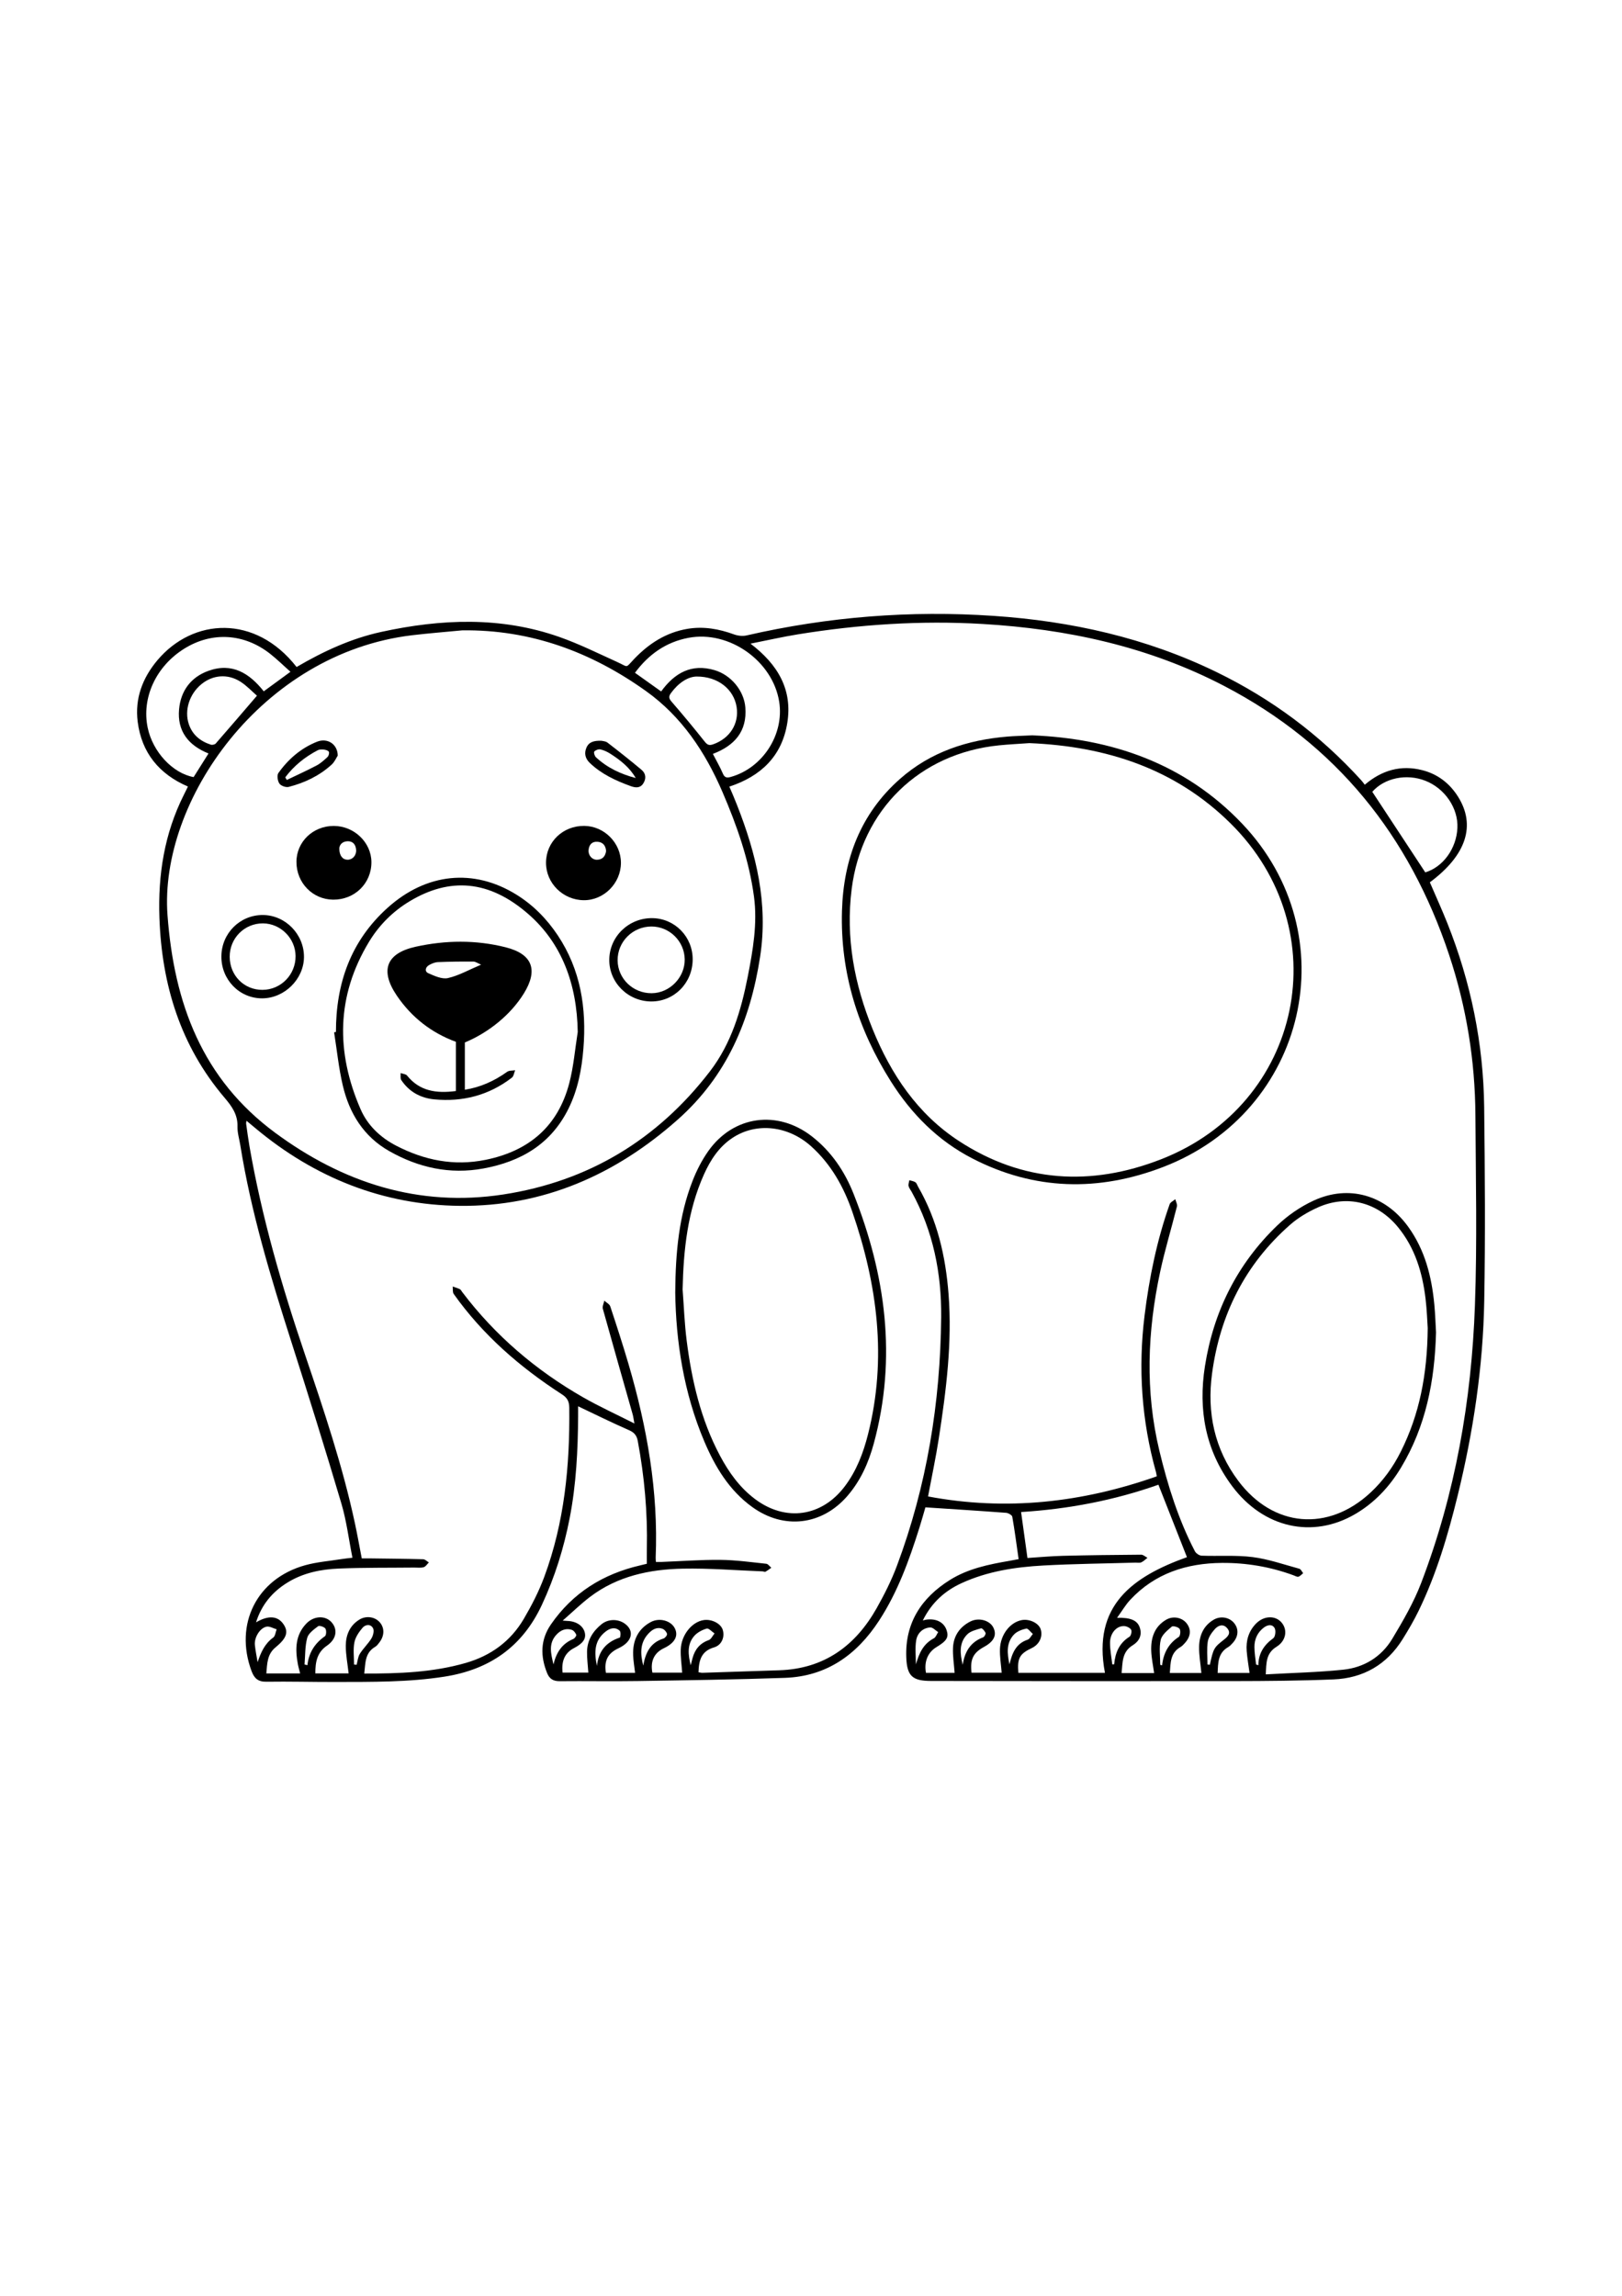 <?xml version="1.0" encoding="utf-8"?>
<!-- Generator: Adobe Illustrator 27.5.0, SVG Export Plug-In . SVG Version: 6.00 Build 0)  -->
<svg xmlns="http://www.w3.org/2000/svg" xmlns:xlink="http://www.w3.org/1999/xlink" viewBox="0 0 4000 4000" width="595" height="842" preserveAspectRatio="xMidYMid meet" data-scaled="true">
<g id="BG">
	<rect style="fill:#FFFFFF;" width="4000" height="4000"/>
</g>
<g id="Design">
	<g>
		<path d="M869.148,3010.361c-9.109-45.756-14.536-90.726-27.24-133.536c-39.62-133.517-81.084-266.509-123.534-399.159
			c-50.913-159.097-99.242-318.761-125.732-484.154c-2.471-15.429-7.413-30.917-6.985-46.259
			c0.825-29.536-13.833-49.836-31.885-71.062c-108.647-127.747-154.816-278.117-160.639-443.751
			c-3.727-106.03,12.212-207.223,60.021-302.572c3.221-6.424,6.369-12.885,10.323-20.893
			c-70.851-30.426-114.258-83.198-123.937-159.753c-7.239-57.261,11.749-107.864,48.76-151.803
			c87.604-103.999,241.207-113.642,343.107,16.842c65.613-38.422,134.184-70.282,208.891-86.556
			c147.446-32.119,294.71-38.373,439.472,12.598c48.566,17.1,95.064,40.215,142.082,61.518c29.182,13.222,19.31,16.305,42.369-7.764
			c36.3-37.89,78.518-65.014,131.112-73.886c39.699-6.697,77.58,0.155,114.999,13.751c9.412,3.42,21.176,4.694,30.831,2.477
			c200.73-46.09,403.794-62.117,609.202-48.201c191.268,12.958,375.539,53.973,548.946,138.161
			c136.316,66.181,255.735,154.902,357.616,267.134c2.808,3.093,5.224,6.542,8.74,10.982c42.294-36.023,89.22-49.281,141.846-35.855
			c37.724,9.624,67.001,32.006,87.805,64.839c45.019,71.051,20.862,144.871-69.188,211.638
			c14.374,33.44,29.569,66.69,43.089,100.607c58.038,145.594,89.061,296.968,90.882,453.588
			c1.853,159.396,3.009,318.869,0.155,478.232c-2.904,162.222-26.97,322.383-65.589,479.799
			c-23.892,97.388-52.362,193.909-96.595,284.636c-11.562,23.715-25.014,46.615-38.96,69.042
			c-39.173,62.993-97.126,96.337-170.404,99.35c-82.301,3.383-164.752,4.035-247.14,4.154
			c-248.472,0.357-496.945-0.047-745.418-0.343c-45.769-0.054-59.412-11.747-61.209-58.018
			c-3.309-85.163,37.547-147.153,107.665-191.033c44.621-27.924,95.585-38.33,146.74-47.085c6.936-1.187,13.839-2.572,22.65-4.219
			c-5.148-35.925-9.595-70.372-15.619-104.54c-0.726-4.117-9.796-9.242-15.317-9.657c-65.235-4.904-130.531-9-198.913-13.513
			c-4.148,14.111-9.196,32.369-14.88,50.427c-25.119,79.804-53.344,158.255-99.449,228.981
			c-54.905,84.222-129.435,137.421-232.276,141.011c-120.789,4.216-241.674,5.926-362.531,7.823
			c-64.359,1.011-128.751-0.264-193.12,0.376c-15.652,0.155-25.028-6.053-30.587-19.771c-16.876-41.64-16.928-82.18,9.38-120.258
			c53.886-77.992,128.78-124.454,220.345-145.55c4.642-1.069,9.257-2.259,16.127-3.943c0-12.399-0.242-24.77,0.039-37.129
			c2.03-89.327-6.028-177.767-22.385-265.565c-2.552-13.698-8.681-21.044-21.93-26.818c-41.207-17.96-81.5-38.019-125.176-58.698
			c0,8.444,0.043,16.394-0.007,24.343c-0.528,84.299-4.68,168.283-20.821,251.307c-14.39,74.016-36.587,145.32-68.517,213.864
			c-48.005,103.05-128.695,159.554-239.92,176.984c-89.684,14.054-179.865,12.954-270.074,13.163
			c-56.549,0.131-113.112-1.458-169.643-0.606c-20.596,0.31-29.854-8.582-36.517-26.595
			c-42.738-115.552,13.184-227.543,132.358-260.602c29.292-8.125,60.208-10.418,90.399-15.256
			C850.505,3012.377,858.133,3011.699,869.148,3010.361z M1722.584,3292.708c3.979,0.575,6.884,1.437,9.758,1.345
			c63.121-2.015,126.238-4.166,189.358-6.23c110.472-3.612,187.78-59.977,240.42-153.419c18.823-33.412,36.286-68.106,49.708-103.96
			c73.947-197.539,107.218-402.846,109.22-613.069c1.032-108.348-19.894-212.948-72.873-309.273
			c-2.607-4.74-6.453-9.196-7.543-14.253c-0.95-4.41,1.181-9.483,1.951-14.263c5.03,1.583,10.683,2.239,14.885,5.056
			c3.13,2.099,4.366,7.007,6.473,10.648c47.41,81.946,68.025,171.499,75.264,264.865c9.281,119.712-5.833,237.836-23.968,355.65
			c-7.292,47.375-17.388,94.318-26.578,143.438c192.817,36.24,379.893,15.354,564.1-49.621c-0.95-5.013-1.286-7.956-2.073-10.773
			c-35.401-126.815-44.215-255.541-28.014-386.108c11.582-93.34,30.349-185.072,61.806-273.879
			c1.823-5.148,9.165-8.341,13.939-12.444c1.449,5.99,5.299,12.578,3.977,17.876c-13.382,53.632-29.608,106.624-41.216,160.616
			c-31.597,146.964-37.477,294.367-1.987,441.859c20.599,85.605,46.808,169.194,87.553,247.584
			c2.742,5.275,10.85,10.751,16.654,10.966c41.952,1.552,84.409-1.811,125.806,3.453c38.959,4.955,76.884,18.325,115.063,28.728
			c3.865,1.053,6.352,7.166,9.478,10.93c-3.88,3.044-7.375,7.447-11.764,8.689c-3.363,0.952-7.912-1.934-11.838-3.375
			c-57.094-20.959-116.28-31.11-176.854-30.612c-86.868,0.714-164.934,25.573-225.936,90.902
			c-11.752,12.586-20.569,27.912-32.469,44.365c34.4-0.706,50.19,6.708,56.041,24.485c6.308,19.167-2.43,34.029-17.537,43.31
			c-26.84,16.49-24.716,42.288-27.413,68.547c28.078,0,54.26,0,80.191,0c-2.545-18.627-6.385-36.348-7.092-54.192
			c-1.256-31.668,7.27-59.952,36.594-77.25c17.264-10.183,39.484-5.673,50.673,8.761c11.877,15.322,10.347,32.575-4.569,48.904
			c-3.229,3.536-6.603,7.316-10.676,9.645c-25.2,14.406-24.21,38.823-26.188,63.809c27.165,0,52.737,0,77.794,0
			c-2.077-22.24-5.998-43.621-5.583-64.917c0.538-27.631,10.949-51.914,36.346-66.538c17.373-10.003,39.137-5.507,50.557,9.177
			c11.581,14.891,9.962,33.304-4.531,48.976c-3.251,3.515-6.646,7.253-10.718,9.595c-25.111,14.439-24.9,38.414-25.919,63.677
			c27.328,0,52.943,0,78.649,0c-2.455-18.338-5.598-36.03-7.026-53.86c-2.058-25.682,4.623-49.063,23.063-67.852
			c19.107-19.469,47.054-20.564,62.497-3.063c15.907,18.028,12.044,45.411-12.09,60.32c-25.778,15.924-25.095,39.135-26.376,68.019
			c65.367-3.709,128.478-5.013,191.042-11.549c51.469-5.376,94.22-31.81,121.022-76.449c26.488-44.116,52.75-89.381,71.053-137.225
			c84.171-220.007,124.18-449.589,132.615-684.009c5.62-156.21,2.118-312.783,1.201-469.185
			c-0.792-135.021-22.09-266.9-64.787-395.32c-97.766-294.05-278.075-518.932-554.626-663.128
			c-186.795-97.396-387.726-140.707-596.438-152.959c-152.603-8.958-304.219,1.227-454.936,25.611
			c-37.707,6.101-75.019,14.649-116.907,22.943c67.716,51.491,104.013,113.532,90.69,195.735
			c-13.283,81.96-65.246,131.219-142.858,156.777c3.341,7.764,6.434,14.785,9.389,21.865c3.24,7.763,6.43,15.549,9.509,23.378
			c47.416,120.559,77.371,242.458,56.901,374.732c-24.302,157.031-81.937,293.52-203.162,401.08
			c-153.916,136.567-332.154,214.633-537.619,212.534c-188.465-1.924-357.22-69.19-502.88-190.721
			c-7.245-6.045-14.515-12.06-22.934-19.053c-0.492,4.056-1.069,5.778-0.839,7.385c2.641,18.452,5.014,36.955,8.197,55.316
			c30.361,175.183,79.766,345.216,136.81,513.374c46.52,137.135,92.815,274.468,123.263,416.405
			c6.128,28.566,11.207,57.357,16.848,86.449c7.29,0,12.65-0.061,18.009,0.01c44.515,0.587,89.036,0.959,133.534,2.153
			c4.718,0.127,9.306,5.124,13.954,7.861c-4.193,4.071-7.768,10.268-12.726,11.711c-7.23,2.105-15.455,0.844-23.257,0.927
			c-61.926,0.658-123.911-0.122-185.76,2.414c-44.651,1.831-88.411,10.618-127.437,34.837
			c-36.895,22.897-63.173,54.017-77.029,97.781c30.641-17.928,53.566-15.903,67.568,4.481c13.027,18.965,8.305,34.543-19.471,57.208
			c-20.876,17.035-20.538,40.114-22.702,64.319c28.624,0,55.442,0,83.397,0c-2.137-8.625-4.411-16.063-5.789-23.663
			c-6.552-36.143-6.406-71.115,21.419-99.717c18.242-18.751,45.94-19.936,61.219-3.473c16.385,17.655,13.263,41.847-10.685,58.3
			c-24.834,17.063-28.724,40.729-28.703,68.42c28.394,0,55.807,0,82.073,0c-2.552-23.133-7.05-45.644-6.991-68.144
			c0.068-26.203,9.646-49.711,33.38-64.391c16.456-10.178,37.655-7.245,49.712,5.791c12.493,13.508,12.762,32.985,0.349,49.622
			c-3.213,4.306-6.637,9.096-11.107,11.718c-25.599,15.016-23.681,40.185-26.794,65.804c85.887,0.189,169.166-2.807,250.398-26.194
			c61.655-17.75,110.56-53.353,142.998-108.57c19.393-33.011,37.176-67.62,50.476-103.444
			c49.913-134.434,63.343-274.634,61.726-416.977c-0.176-15.477-4.614-24.495-18.033-33.16
			c-103.431-66.79-195.244-146.444-266.932-247.515c-3.173-4.473-1.787-12.179-2.525-18.379c5.936,2.13,12.077,3.838,17.711,6.588
			c2.434,1.188,3.858,4.5,5.672,6.898c81.392,107.579,182.013,193.296,298.761,260.018c39.446,22.544,80.987,41.421,125.951,64.193
			c-2.106-11.238-2.731-17.035-4.298-22.565c-24.571-86.706-49.439-173.329-73.539-260.165c-1.64-5.908,2.278-13.357,3.611-20.09
			c5.03,4.636,12.776,8.371,14.662,14.051c15.71,47.331,31.119,94.793,45.154,142.645c45.625,155.555,73.633,313.669,66.87,476.62
			c-0.144,3.474,0.374,6.976,0.61,10.912c4.954,0,9.023,0.137,13.08-0.021c48.641-1.89,97.299-5.632,145.916-5.164
			c37.762,0.364,75.505,5.668,113.166,9.64c4.428,0.467,8.278,6.411,12.396,9.817c-4.817,3.347-9.441,7.05-14.562,9.837
			c-1.669,0.908-4.629-0.829-7.015-0.92c-65.451-2.522-130.962-7.975-196.341-6.707c-82.236,1.595-161.614,18.308-229.213,69.682
			c-22.367,16.999-42.614,36.788-67.403,58.419c8.387,0.599,10.154,0.783,11.926,0.844c22.079,0.757,38.799,12.134,42.688,29.066
			c3.43,14.937-4.725,26.507-26.674,37.842c-22.151,11.439-31.473,31.235-28.185,60.479c21.148,0,42.329,0,63.558,0
			c-1.226-18.263-3.47-34.964-3.215-51.626c0.434-28.346,14.456-50.624,35.932-67.872c16.631-13.357,41.054-13.042,57.332-1.147
			c24.657,18.018,17.775,44.961-15.439,60.445c-26.67,12.434-36.036,30.276-31.32,60.732c23.65,0,47.422,0,71.969,0
			c-1.746-15.33-4.302-29.498-4.796-43.739c-1.217-35.109,11.252-63.989,43.088-81.275c21.98-11.935,50.549-3.548,59.913,15.635
			c9.113,18.668-0.606,36.08-27.155,48.654c-23.956,11.345-33.89,32.289-28.375,60.309c24.712,0,49.472,0,73.442,0
			c-1.357-20.036-4.158-38.576-3.533-56.999c1.219-35.938,27.545-68.385,56.798-72.671c19.405-2.843,41.522,8.29,46.568,23.441
			c5.857,17.587-1.963,38.298-21.236,43.913C1729.436,3240.54,1723.368,3263.236,1722.584,3292.708z M1139.911,723.893
			c-41.271,3.985-82.639,7.16-123.798,12.082c-371.03,44.371-623.951,409.006-603.02,690.15
			c16.281,218.688,86.172,404.004,265.464,536.44c166.807,123.214,354.181,184.221,562.761,152.156
			c209.377-32.187,379.742-134.897,509.277-303.332c53.1-69.046,77.025-150.319,93.476-234.038
			c12.767-64.973,24.205-130.787,15.319-197.027c-12.061-89.918-42.049-175.047-77.816-258.135
			c-42.356-98.392-100.626-185.858-188.479-248.584C1458.129,777.24,1308.536,721.662,1139.911,723.893z M2533.798,3010.99
			c30.089-1.907,58.754-4.649,87.47-5.357c64.312-1.584,128.648-2.345,192.979-2.782c5.14-0.035,10.314,5.009,15.472,7.692
			c-5.006,3.833-9.567,8.653-15.165,11.169c-4.047,1.819-9.469,0.566-14.277,0.706c-75.718,2.208-151.517,2.943-227.131,7.066
			c-69.219,3.775-137.717,14.171-201.593,43.405c-41.465,18.978-74.078,47.987-95.84,92.111c4.85-1.128,6.965-1.817,9.133-2.094
			c24.47-3.125,43.09,6.716,49.582,26.135c5.796,17.34,0.37,26.395-24.902,41.552c-21.496,12.892-31.086,36.022-26.016,63.478
			c24.064,0,48.207,0,70.638,0c-1.526-21.501-4.862-41.802-3.941-61.908c1.332-29.091,16.5-51.22,42.585-64.535
			c20.939-10.689,48.199-2.906,56.982,15.033c9.007,18.397,1.38,34.137-22.995,47.456c-26.951,14.725-34.631,30.404-30.932,63.646
			c25.2,0,50.445,0,74.346,0c-1.608-20.518-4.897-39.605-4.202-58.546c1.307-35.637,25.01-65.572,53.542-71.067
			c19-3.659,41.815,7.226,46.809,22.333c5.953,18.009-3.167,37.629-21.564,46.391c-30.484,14.518-36.315,24.931-33.454,61.216
			c71.693,0,143.494,0,213.582,0c-31.811-166.828,69.456-237.465,202.198-285.162c-23.196-58.909-46.6-118.346-70.336-178.626
			c-109.024,38.546-221.781,60.065-338.696,67.384C2523.502,2936.822,2528.586,2973.444,2533.798,3010.99z M1757.985,1028.511
			c9.026,17.48,17.908,32.575,24.691,48.562c4.505,10.619,10.458,10.777,19.755,8.158
			c78.589-22.143,131.789-104.643,119.142-185.186c-15.791-100.563-123.162-176.628-223.594-157.77
			c-55.602,10.44-98.401,40.789-132.102,86.252c22.606,16.102,43.402,30.914,64.57,45.991
			c33.371-45.953,74.996-69.106,131.44-52.606c40.853,11.942,72.844,50.623,76.161,91.776
			C1842.827,972.952,1811.412,1008.178,1757.985,1028.511z M514.197,1027.449c-50.159-20.132-77.467-55.568-72.582-108.986
			c4.156-45.448,28.951-79.22,72.57-94.821c58.308-20.856,100.976,6.018,136.253,50.581c20.899-15.287,41.074-30.044,65.849-48.166
			c-17.558-15.637-32.946-30.81-49.815-44.104c-64.481-50.818-143.857-55.383-211.957-12.981
			c-69.797,43.459-105.731,121.117-90.272,195.093c12.37,59.195,61.293,112.092,113.222,121.648
			C489.359,1066.849,501.419,1047.718,514.197,1027.449z M3384.183,1121.953c44.11,67.05,87.236,132.604,130.687,198.652
			c43.473-13.1,76.766-58.191,79.217-109.396c2.331-48.693-30.663-97.434-78.799-116.404
			C3468.331,1076.299,3413.757,1088.055,3384.183,1121.953z M1717.805,837.733c-21.484,0.391-44.999,15.782-63.377,41.122
			c-6.19,8.535-4.699,13.451,2.082,21.273c27.85,32.127,55.024,64.87,81.432,98.191c6.422,8.104,11.111,9.898,20.718,6.529
			c41.15-14.434,64.391-50.813,57.875-92.146C1809.803,870.001,1771.558,837.458,1717.805,837.733z M633.703,884.983
			c-12.566-10.821-25.5-24.952-41.135-34.794c-31.485-19.82-67.869-16.374-95.665,6.247c-29.807,24.258-42.664,64.617-31.308,98.52
			c8.934,26.671,28.448,42.335,54.273,50.764c3.475,1.134,9.859-0.218,12.144-2.828
			C565.104,965.089,597.726,926.875,633.703,884.983z M3097.615,3273.651c1.884,0.58,3.767,1.16,5.651,1.74
			c0.187-29.658,14.139-50.191,36.84-66.648c4.875-3.534,6.704-18.33,3.435-24.484c-5.761-10.845-17.442-8.714-26.588-1.855
			c-16.007,12.003-23.56,28.872-23.406,48.433C3093.659,3245.118,3096.172,3259.38,3097.615,3273.651z M2742.917,3273.189
			c1.566,0.003,3.131,0.006,4.697,0.009c2.546-28.61,12.583-52.476,37.933-68.191c3.759-2.33,6.212-13.484,3.894-17.228
			c-3.016-4.871-11.344-8.784-17.495-8.944c-18.589-0.483-34.383,17.511-34.525,41.013
			C2737.313,3237.617,2740.948,3255.408,2742.917,3273.189z M635.31,3267.874c8.141-24.609,17.651-45.563,38.454-60.728
			c5.065-3.692,5.763-13.374,8.469-20.301c-8.431-2.399-17.596-8.159-25.143-6.51c-16.613,3.629-30.374,26.964-28.535,45.148
			C629.993,3239.696,633.001,3253.75,635.31,3267.874z M2977.705,3273.586c1.969,0.194,3.938,0.389,5.907,0.583
			c8.752-40.241,10.055-42.56,34.553-61.659c9.549-7.445,18.49-16.125,8.361-28.213c-10.302-12.295-22.707-6.962-31.029,2.464
			c-7.63,8.643-15.389,19.659-17.031,30.544C2975.693,3235.686,2977.705,3254.788,2977.705,3273.586z M1364.937,3273.347
			c6.786-28.883,20.708-51.026,48.936-62.74c3.479-1.444,8.167-8.083,7.277-10.287c-1.974-4.888-6.429-10.692-11.131-12.202
			c-14.405-4.627-26.976,0.543-37.213,11.298C1351.382,3221.921,1358.935,3247.603,1364.937,3273.347z M873.113,3273.696
			c2.114,0.186,4.228,0.372,6.342,0.558c2.524-9.131,3.184-19.422,7.986-27.134c8.309-13.345,20.331-24.393,28.511-37.798
			c4.193-6.873,7.206-18.629,4.104-24.878c-5.59-11.263-18.852-9.781-25.844-1.604c-8.903,10.411-17.717,23.201-20.246,36.197
			C870.54,3236.645,873.113,3255.421,873.113,3273.696z M2861.266,3274.438c1.518,0.412,3.037,0.825,4.555,1.237
			c3.291-29.906,15.684-53.655,41.184-70.096c3.767-2.429,5.036-15.554,1.99-19.851c-3.193-4.503-16.239-8.137-19.292-5.519
			c-10.793,9.256-24.354,20.151-27.238,32.646C2857.947,3232.432,2861.266,3253.818,2861.266,3274.438z M751.04,3273.588
			c2.361,0.557,4.721,1.114,7.082,1.67c3.388-30.927,18.292-54.024,43.208-71.416c3.434-2.396,4.017-14.564,1.056-18.841
			c-2.992-4.322-14.806-8.118-17.914-5.76c-10.481,7.949-23.829,17.388-26.876,28.73
			C751.968,3228.919,752.862,3251.618,751.04,3273.588z M1586.31,3276.265c5.434-30.693,16.834-56.504,49.889-66.697
			c3.967-1.223,9.491-8.236,8.784-11.292c-1.128-4.876-6.088-10.711-10.826-12.563c-14.335-5.605-25.709,1.611-35.182,11.807
			C1577.636,3220.487,1578.99,3247.625,1586.31,3276.265z M2258.697,3273.285c7.906-27.645,18.288-50.623,44.27-64.299
			c4.879-2.568,7.169-10.054,10.655-15.271c-6.558-4.068-13.371-11.917-19.626-11.495c-18.685,1.262-31.691,14.369-34.555,31.526
			C2256.211,3233.095,2258.697,3253.397,2258.697,3273.285z M1703.309,3275.412c1.484-5.708,2.942-11.423,4.457-17.123
			c5.764-21.694,17.972-37.003,40.012-44.849c5.99-2.133,9.661-10.779,14.396-16.436c-6.553-4.309-14.479-13.377-19.382-11.963
			c-11.229,3.239-23.317,9.571-30.869,18.279C1693.715,3224.31,1697.172,3250.125,1703.309,3275.412z M2489.424,3273.352
			c6.442-27.059,15.367-51.068,44.736-60.915c5.299-1.777,8.685-9.26,12.954-14.108c-5.5-4.731-12.008-14.184-16.304-13.268
			c-10.849,2.314-23.157,7.002-30.48,14.847C2480.741,3220.896,2483.926,3247.279,2489.424,3273.352z M1472.146,3277.107
			c3.637-36.173,22.621-58.868,56.392-69.886c1.767-0.576,2.759-14.07-0.214-16.748c-11.012-9.92-23.221-6.926-34.332,1.551
			C1464.991,3214.15,1465.244,3244.281,1472.146,3277.107z M2374.157,3274.361c4.818-32.183,19.131-56.049,50.301-67.749
			c3.156-1.185,7.077-8.458,6.025-10.978c-1.974-4.729-8.499-12.03-11.073-11.272c-11.953,3.519-25.937,6.722-34.163,15.023
			C2364.403,3220.42,2367.631,3247.536,2374.157,3274.361z"/>
		<path d="M2545.563,982.753c195.248,7.827,375.835,68.713,517.629,217.732c260.76,274.047,160.018,709.922-194.382,846.375
			c-159.788,61.522-317.879,58.03-471.238-21.117c-84.729-43.727-150.116-109.673-200.782-190.041
			c-80.872-128.28-124.854-267.868-120.421-420.115c3.697-126.996,45.462-239.298,143.155-325.505
			c75.624-66.733,166.57-96.149,265.484-104.313C2502.978,984.286,2521.042,983.939,2545.563,982.753z M2538.644,1001.925
			c-24.472,1.755-49.701,2.946-74.798,5.463c-196.231,19.684-338.749,158.859-363.511,353.982
			c-15.248,120.156,6.559,234.806,51.581,345.652c45.253,111.413,110.698,209.128,212.675,275.778
			c157.235,102.766,326.253,112.427,498.561,45.246c349.371-136.217,437.803-564.853,171.62-828.115
			C2898.034,1064.695,2727.953,1009.811,2538.644,1001.925z"/>
		<path d="M1665.194,2356.866c0.654-101.294,9.568-190.293,42.478-275.011c10.13-26.076,23.221-51.833,39.39-74.584
			c61.896-87.094,170.347-101.598,255.005-35.863c47.94,37.224,80.89,86.14,102.823,141.464
			c79.292,200.01,107.35,404.769,49.927,615.974c-12.865,47.318-32.572,91.754-65.221,129.392
			c-62.876,72.483-156.878,83.339-234.684,26.977c-56.581-40.987-91.138-98.403-117.786-161.053
			C1685.735,2603.331,1666.914,2476.097,1665.194,2356.866z M1683.366,2348.917c3.214,41.928,4.694,84.077,9.99,125.741
			c12.566,98.851,34.885,195.18,82.188,284.096c21.952,41.262,48.816,78.777,86.632,107.093
			c75.197,56.304,164.019,43.676,220.804-31.075c29.269-38.529,46.069-82.91,57.738-129.15
			c47.108-186.671,22.985-368.673-38.623-547.622c-21.148-61.428-52.274-117.446-101.416-161.758
			c-56.871-51.281-135.537-60.131-194.621-20.837c-33.095,22.01-54.088,54.308-70.026,89.865
			C1695.589,2155.497,1685.493,2251.271,1683.366,2348.917z"/>
		<path d="M3541.36,2454.736c-3.144,120.46-25.297,232.001-86.284,333.335c-28.371,47.139-65.104,86.561-112.831,114.507
			c-105.654,61.864-226.564,34.198-303.406-68.404c-66.438-88.711-84.146-188.999-67.381-295.929
			c21.118-134.699,79.437-251.854,177.957-346.694c25.933-24.965,57.399-46.608,90.058-61.691
			c86.947-40.156,176.771-13.514,233.034,64.158c41.625,57.464,58.18,123.352,64.72,192.501
			C3539.492,2410.448,3540.177,2434.527,3541.36,2454.736z M3520.9,2444.226c-1.104-15.562-1.967-44.473-5.427-73.07
			c-7.768-64.198-25.949-124.669-67.901-175.862c-50.405-61.508-125.343-81.016-197.728-48.567
			c-24.354,10.917-48.407,25.2-68.382,42.745c-110.906,97.413-172.983,221.571-192.465,366.892
			c-12.878,96.062,5.788,185.923,64.826,264.601c86.056,114.684,221.315,126.198,326.108,28.676
			c31.158-28.996,55.619-63.015,74.63-101.026C3500.387,2656.989,3519.767,2559.379,3520.9,2444.226z"/>
		<path d="M828.454,1714.11c-0.06-119.827,36.461-224.504,127.575-306.348c95.344-85.644,211.923-97.589,317.213-32.449
			c41.57,25.718,75.204,59.958,102.171,100.432c56.598,84.946,71.366,179.511,63.313,279.375
			c-4.145,51.396-13.674,101.156-36.675,147.796c-43.089,87.372-117.184,130.667-209.666,147.701
			c-82.934,15.276-160.363-1.901-232.648-42.914c-62.954-35.718-98.281-93.049-114.379-161.677
			c-10.089-43.01-14.477-87.357-21.424-131.104C825.44,1714.651,826.947,1714.381,828.454,1714.11z M1424.762,1714.088
			c-1.862-119.605-40.314-219.282-121.334-290.222c-96.844-84.796-194.294-91.604-293.349-31.932
			c-41.438,24.962-75.186,58.79-100.047,99.868c-80.777,133.471-81.958,272.053-20.85,412.655
			c17.491,40.246,48.929,69.889,88.009,90.094c69.324,35.842,141.933,50.591,219.914,34.841
			c107.408-21.694,179.005-82.616,206.854-189.394C1414.65,1799.008,1418.043,1756.115,1424.762,1714.088z"/>
		<path d="M1531.274,1297.211c-0.11,50.21-42.078,92.368-91.586,92.002c-51.456-0.38-93.448-42.151-93.196-92.703
			c0.255-51.23,41.848-91.084,94.46-90.513C1490.231,1206.532,1531.382,1248.089,1531.274,1297.211z M1494.679,1268.014
			c-0.934-13.363-7.737-21.85-20.934-22.872c-13.808-1.069-21.114,7.155-22.274,20.429c-1.149,13.134,8.744,24.289,21.094,23.883
			C1486.193,1289.007,1492.762,1280.743,1494.679,1268.014z"/>
		<path d="M823.149,1206.093c50.27,0.119,92.511,40.662,92.804,89.077c0.318,52.401-41.214,93.151-94.46,92.683
			c-50.549-0.444-90.418-41.438-90.421-92.974C731.069,1245.303,771.858,1205.972,823.149,1206.093z M836.717,1262.448
			c0.353,17.633,8.747,27,20.451,26.988c12.337-0.013,21.889-10.656,21.073-24.054c-0.808-13.27-7.914-22.056-21.401-21.517
			C843.579,1244.394,836.742,1253.163,836.717,1262.448z"/>
		<path d="M646.096,1631.175c-56.078-0.12-100.74-46.401-100.152-103.783c0.582-56.917,46.139-102.078,102.563-101.672
			c55.426,0.398,101.504,47.627,101.118,103.645C749.248,1584.092,701.25,1631.292,646.096,1631.175z M728.904,1526.938
			c-0.31-43.783-36.835-80.363-80.471-80.593c-45.64-0.241-82.272,36.657-81.973,82.568c0.3,46.15,35.54,81.592,80.892,81.354
			C692.793,1610.029,729.229,1572.801,728.904,1526.938z"/>
		<path d="M1708.198,1535.688c-0.457,58.024-45.884,103.653-102.703,103.162c-57.302-0.495-103.677-47.053-102.971-103.375
			c0.717-57.149,48.406-102.886,106.398-102.042C1664.55,1434.241,1708.64,1479.654,1708.198,1535.688z M1607.04,1618.537
			c44.538-0.332,82.238-39.038,81.526-83.703c-0.711-44.608-37.664-80.919-82.206-80.778c-46.33,0.147-83.721,37.693-83.251,83.595
			C1523.57,1582.714,1561.097,1618.879,1607.04,1618.537z"/>
		<path d="M832.889,1032.708c-3.248,4.941-7.52,15.309-15.012,22.153c-30.269,27.651-66.565,44.912-105.927,54.99
			c-6.842,1.751-19.133-2.584-22.947-8.174c-4.451-6.523-6.455-20.417-2.434-26.084c24.36-34.334,56.023-61.511,95.194-77.099
			C807.549,988.232,832.668,1004.479,832.889,1032.708z M703.432,1086.322c1.289,2.134,2.579,4.269,3.868,6.403
			c24.529-11.795,49.371-22.995,73.435-35.672c9.894-5.212,18.582-13.104,26.836-20.827c2.881-2.695,4.867-9.399,3.491-12.701
			c-1.271-3.05-7.459-5.079-11.718-5.593c-5.192-0.627-11.426-0.721-15.838,1.581
			C751.929,1035.994,724.788,1057.862,703.432,1086.322z"/>
		<path d="M1482.908,996.064c2.846,0.792,10.39,0.876,15.172,4.552c28.381,21.816,56.465,44.056,83.912,67.033
			c11.04,9.242,12.163,22.055,4.079,34.138c-7.813,11.678-19.261,10.26-30.696,6.133c-36.919-13.326-72.191-29.686-100.978-57.241
			c-10.981-10.511-14.343-23.51-8.073-37.829C1452.597,998.528,1465.225,995.714,1482.908,996.064z M1567.754,1088.011
			c-15.132-26.34-38.008-44.19-62.65-59.952c-7.425-4.749-15.866-8.717-24.383-10.625c-4.65-1.042-11.965,1.636-15.119,5.233
			c-1.822,2.077,0.694,10.977,3.903,13.976C1497.391,1062.706,1530.908,1078.371,1567.754,1088.011z"/>
		<path d="M1124.258,1859.704c0-41.455,0-80.949,0-121.368c-59.819-21.919-108.995-59.962-145.51-113.628
			c-42.371-62.273-26.536-104.763,46.534-120.816c73.68-16.186,148.194-17.091,221.658,1.378
			c66.288,16.665,80.811,55.897,44.809,114.062c-31.386,50.708-84.644,95.309-145.369,120.641c0,37.708,0,76.543,0,116.508
			c38.208-5.906,72.639-21.534,104.421-44.254c4.919-3.516,12.994-2.615,19.61-3.757c-2.625,6.208-3.493,14.697-8.141,18.279
			c-56.47,43.504-121.07,60.169-191.39,53.488c-33.668-3.199-62.055-18.716-81.287-47.577c-2.825-4.24-1.218-11.433-1.662-17.26
			c5.416,1.97,12.843,2.321,15.938,6.161C1034.791,1859.944,1075.659,1866.049,1124.258,1859.704z M1186.427,1548.098
			c-8.377-3.478-13.669-7.536-18.989-7.573c-29.227-0.205-58.482,0.104-87.68,1.341c-7.396,0.313-15.197,3.646-21.785,7.394
			c-9.189,5.227-11.103,15.83-1.792,19.917c15.29,6.71,33.882,15.357,48.531,12.012
			C1131.487,1575.077,1156.399,1560.803,1186.427,1548.098z"/>
	</g>
</g>
</svg>

